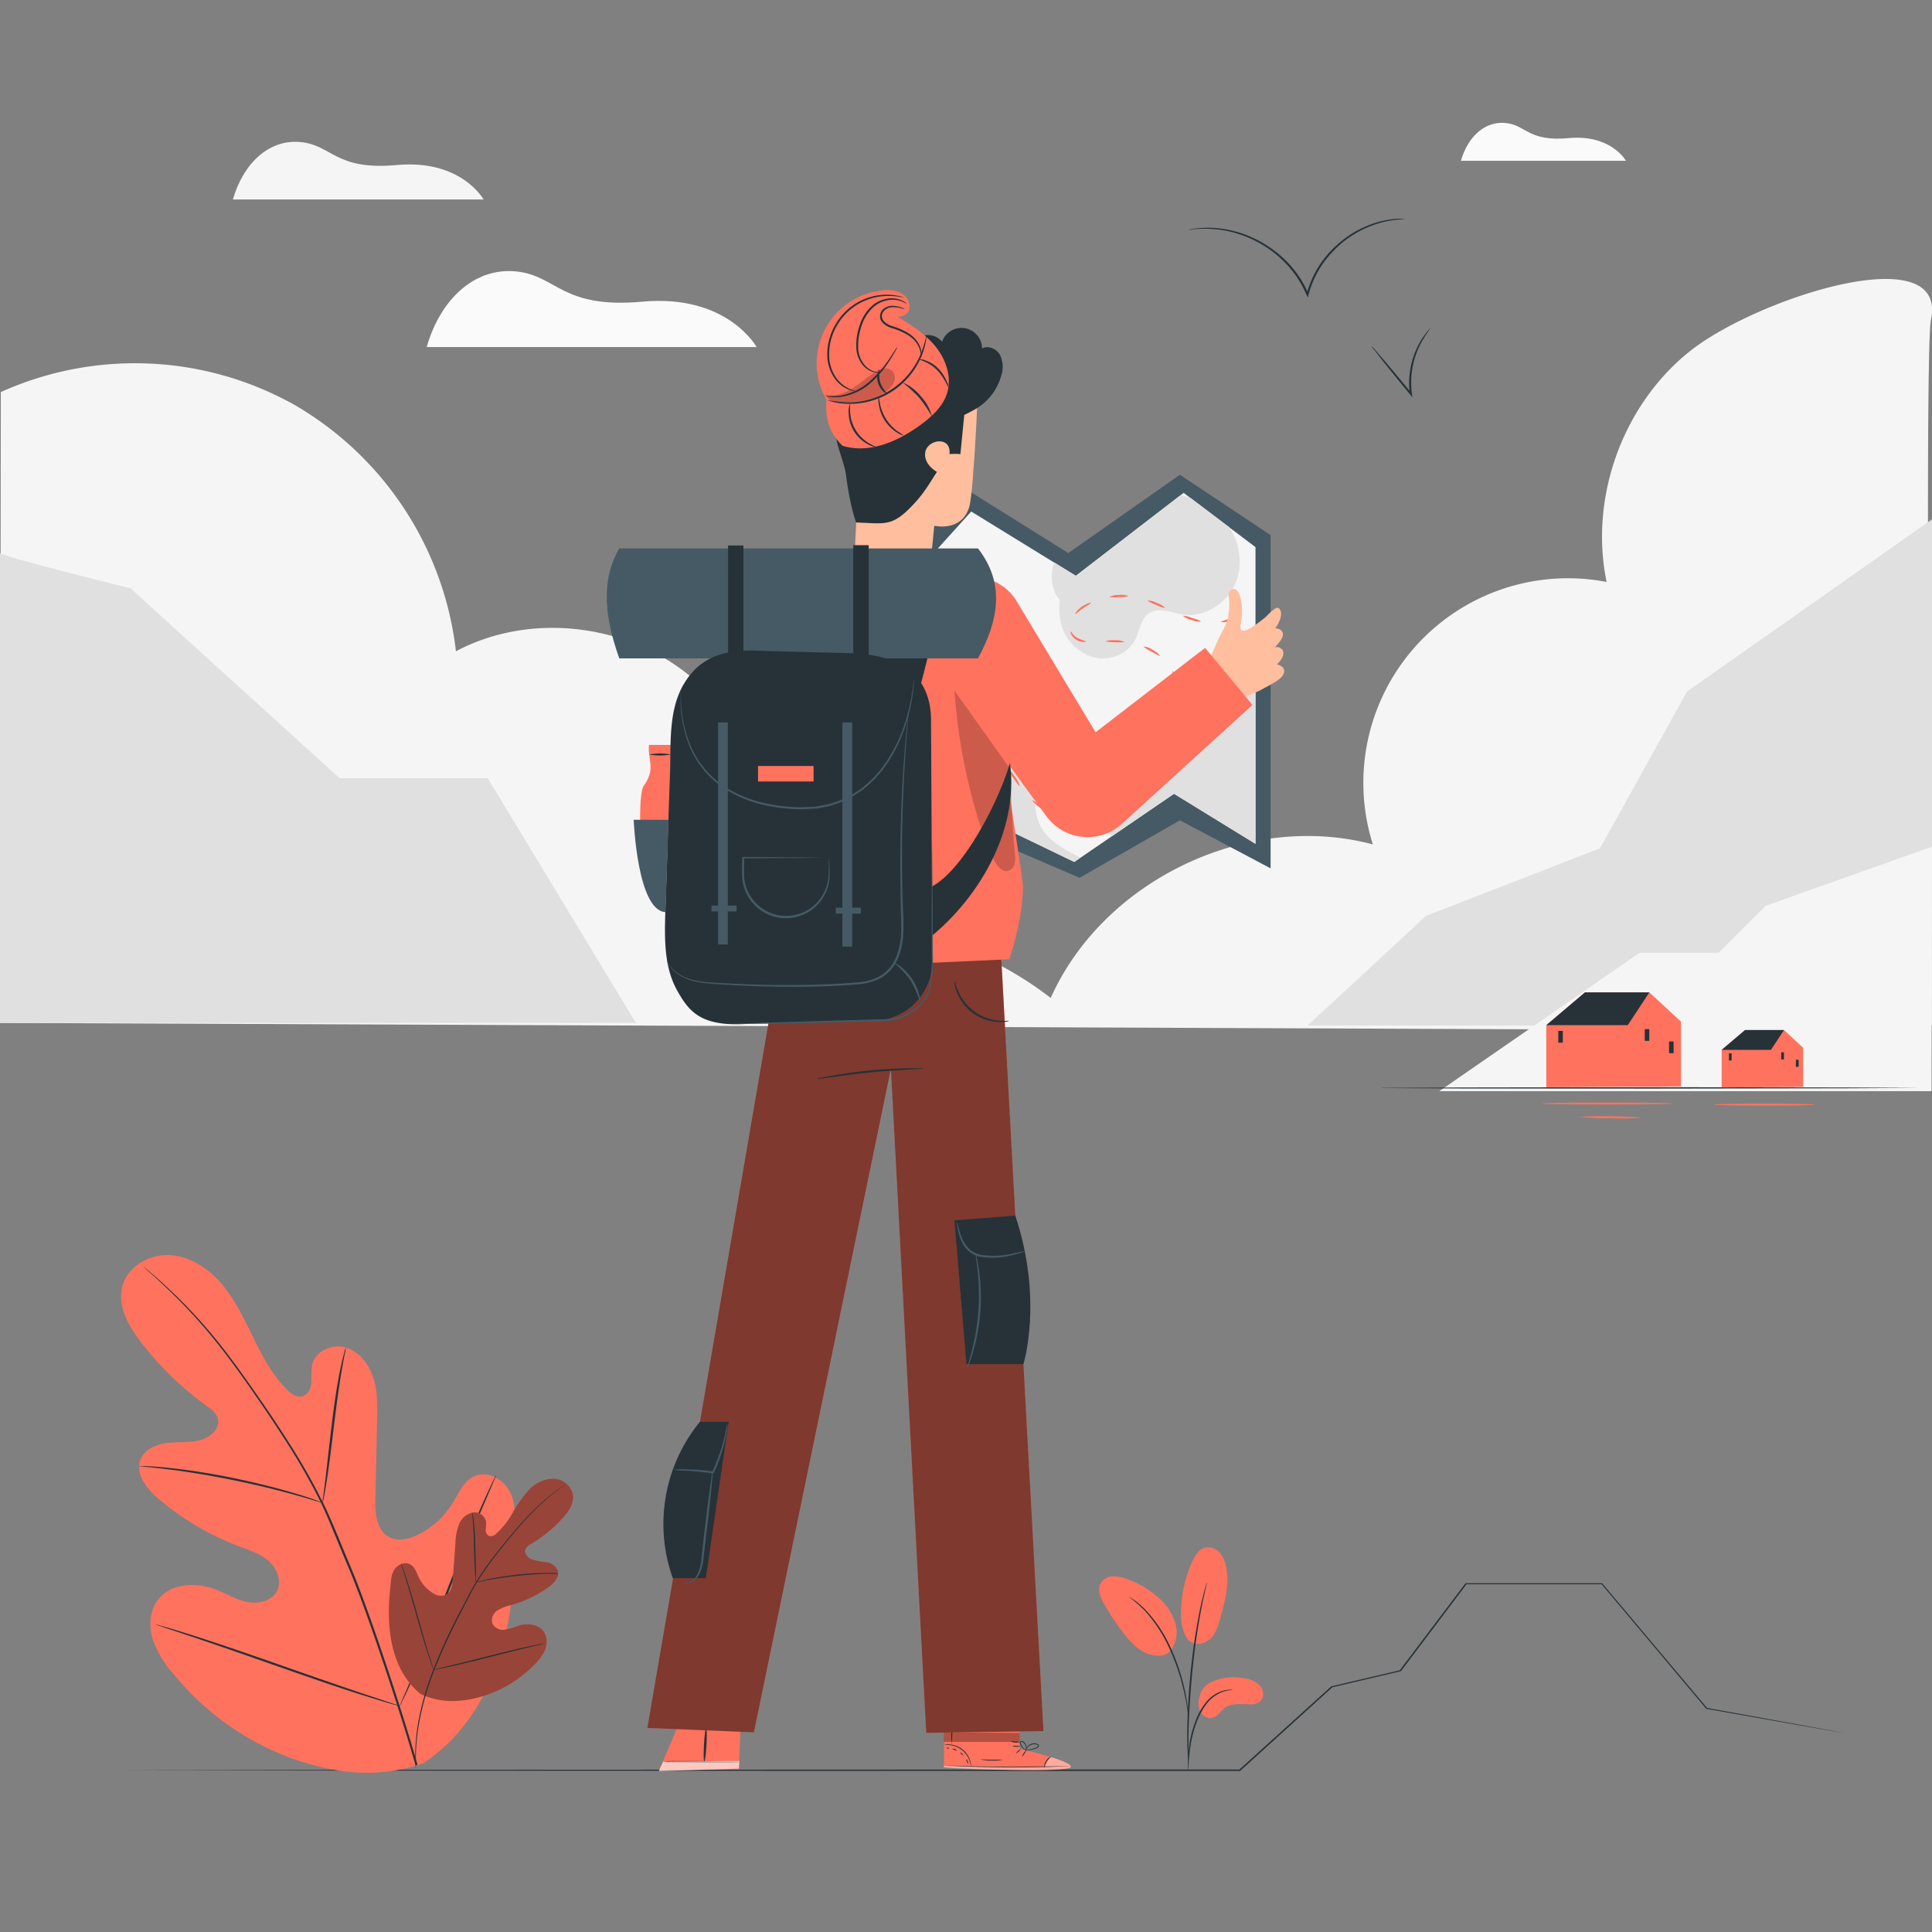 <svg xmlns="http://www.w3.org/2000/svg" viewBox="0 0 500 500"><rect x="0" y="0" width="500" height="500" fill="#808080" stroke="none"/><g id="freepik--background-complete--inject-105"><path d="M378.09,41.61h42.69S417,34.74,406,35.74c-10.5,1-11-3.38-16.37-3.91S379.87,35.39,378.09,41.61Z" style="fill:#fafafa"></path><path d="M110.43,89.81H195.8s-7.55-13.74-29.52-11.74c-21,1.91-22.06-6.76-32.73-7.83S114,77.36,110.43,89.81Z" style="fill:#fafafa"></path><path d="M60.27,51.63h64.88s-5.74-10.44-22.44-8.92C86.76,44.16,86,37.58,77.84,36.77S63,42.17,60.27,51.63Z" style="fill:#f5f5f5"></path><path d="M.21,101.47a84.49,84.49,0,0,1,76,3.31A85,85,0,0,1,118,168.55c20.64-11,48.34-6.66,64.62,10.15s19.73,44.64,8.06,64.92a89.14,89.14,0,0,1,81.24,14.65c13.69-30.57,51-48.36,83.37-39.74a52.94,52.94,0,0,1,60.5-67.92c-4.5-21.7,4.05-45.58,21.28-59.5s67.27-30,62.65-8.29c-1.71,8.05,0,184,0,184L0,264.73Z" style="fill:#f5f5f5"></path><polygon points="338.4 265.41 369.06 237.03 414.09 219.53 436.6 178.97 500 134.4 500 265.41 338.4 265.41" style="fill:#e0e0e0"></polygon><path d="M0,143.1c0,.83,33.77,9.16,33.77,9.16l54.15,49.16h38.32l38.33,63.31H0Z" style="fill:#e0e0e0"></path><polygon points="500 219.12 456.98 234.41 444.81 246.57 424.33 246.57 372.48 282.39 499.88 282.39 500 219.12" style="fill:#f5f5f5"></polygon></g><g id="freepik--Floor--inject-105"><path d="M477.12,448.47s-.21,0-.6-.09l-1.77-.3-6.89-1.2-26.22-4.63h-.05l0,0-27.15-32.32.15.07-35.16,0,.17-.09-17,22.53-.05.07-.08,0-17.72,4.17.1-.05L321,458.26l-.07.06H270.2l-171.58-.08-52-.08-14.13-.05-3.68,0c-.83,0-1.25,0-1.25,0l1.25,0,3.68,0,14.13,0,52-.09,171.58-.07h50.65l-.17.07,23.86-21.61,0,0h.06l17.73-4.16-.13.08,17-22.5.07-.09h.11l35.16,0h.09l.05.06L441.77,442l-.08,0,26.2,4.76,6.88,1.27,1.75.33Z" style="fill:#263238"></path></g><g id="freepik--Plant--inject-105"><path d="M109.57,456.31c19.38-12.93,24.11-37.39,23.69-59.46-.07-3.68.4-7.55-1.32-10.81s-5.83-5.52-9.19-4c-2.79,1.24-4,4.4-5.64,7a21.73,21.73,0,0,1-8.88,8.12c-2.39,1.18-5.34,1.88-7.66.56-3.19-1.8-3.51-6.19-3.43-9.85l.45-20.47c.08-3.66.15-7.39-1-10.89s-3.6-6.75-7.11-7.78-7.91.91-8.71,4.49a32.79,32.79,0,0,0-.17,4.55c-.13,1.52-.88,3.19-2.34,3.59s-3-.65-4-1.74c-3.77-3.75-6.3-8.55-8.65-13.32s-4.64-9.66-8-13.74-8.17-7.35-13.47-7.73-11,2.78-12.44,7.91,1.54,10.42,4.8,14.65a82.09,82.09,0,0,0,17,16.47c1.16.84,2.41,1.74,2.84,3.1.77,2.46-1.62,4.85-4.07,5.61-2.78.87-5.77.54-8.67.83s-6.05,1.51-7.19,4.19c-1.58,3.72,1.53,7.69,4.61,10.3a71.22,71.22,0,0,0,20.81,12.28c2.71,1,5.57,1.93,7.74,3.86s3.45,5.23,2.08,7.79-4.79,3.34-7.64,2.77-5.39-2.14-8.1-3.19c-5.06-2-11.65-1.73-15,2.57-2.19,2.83-2.44,6.8-1.4,10.23a26.54,26.54,0,0,0,5.48,9.13A71.34,71.34,0,0,0,75.05,454.9c11.77,4.22,22.71,5.48,34.52,1.41" style="fill:#FF725E"></path><path d="M108.05,456.74c-3.11-11.17-11.65-37.46-16.73-49.83q-1.93-4.62-3.8-9.14c-1.25-3-2.5-6-3.89-8.8a160.93,160.93,0,0,0-9-15.82c-3.1-4.9-6.22-9.43-9.17-13.65S59.68,351.4,57,348a132,132,0,0,0-14.12-15.2c-1.8-1.66-3.24-2.91-4.22-3.74l-1.13-.94-.4-.31s.12.13.36.35l1.09,1c1,.86,2.38,2.13,4.16,3.81a137.75,137.75,0,0,1,14,15.3c2.71,3.43,5.52,7.32,8.46,11.54s6,8.77,9.12,13.66a162.53,162.53,0,0,1,8.92,15.79C84.53,392,85.76,395,87,398s2.51,6.05,3.8,9.13c5.08,12.36,13.62,38.62,16.75,49.76" style="fill:#263238"></path><path d="M83.49,388.92a9.27,9.27,0,0,0,.36-1.57c.2-1,.45-2.48.74-4.29.57-3.64,1.19-8.69,1.86-14.26s1.38-10.6,2-14.22c.31-1.81.59-3.27.79-4.28a8.85,8.85,0,0,0,.26-1.58,8.51,8.51,0,0,0-.46,1.53c-.28,1-.61,2.45-1,4.26-.75,3.6-1.52,8.64-2.19,14.22S84.65,379.25,84.2,383c-.23,1.75-.42,3.2-.56,4.32A8.89,8.89,0,0,0,83.49,388.92Z" style="fill:#263238"></path><path d="M35.93,379.41a1.53,1.53,0,0,0,.49.08l1.41.15c1.23.11,3,.28,5.18.56,4.36.51,10.36,1.45,16.93,2.77s12.47,2.8,16.7,4c2.12.58,3.82,1.1,5,1.45l1.36.4a2.07,2.07,0,0,0,.49.11,1.77,1.77,0,0,0-.45-.21l-1.33-.5c-1.16-.42-2.85-1-5-1.62-4.21-1.29-10.11-2.82-16.7-4.16s-12.61-2.2-17-2.62c-2.19-.23-4-.34-5.2-.39l-1.42,0A1.72,1.72,0,0,0,35.93,379.41Z" style="fill:#263238"></path><path d="M103.45,441.53a2.52,2.52,0,0,0,.32-.58l.83-1.69c.72-1.48,1.71-3.63,2.89-6.32,2.38-5.36,5.43-12.86,8.69-21.19s6.25-15.84,8.53-21.24c1.13-2.64,2.05-4.81,2.73-6.38l.73-1.73a3.28,3.28,0,0,0,.23-.63,3.14,3.14,0,0,0-.33.58c-.21.44-.49,1-.83,1.69-.72,1.48-1.7,3.64-2.89,6.32-2.37,5.36-5.42,12.86-8.69,21.19s-6.25,15.84-8.53,21.24c-1.13,2.64-2,4.81-2.72,6.38l-.74,1.74A2.82,2.82,0,0,0,103.45,441.53Z" style="fill:#263238"></path><path d="M40.39,420.42a2.69,2.69,0,0,0,.63.26l1.83.62,6.76,2.26c5.71,1.9,13.55,4.64,22.22,7.68S88.36,437,94.1,438.77c2.87.91,5.2,1.62,6.82,2.09l1.87.52a2.69,2.69,0,0,0,.66.15,3,3,0,0,0-.63-.26l-1.84-.62-6.75-2.25c-5.71-1.91-13.56-4.64-22.22-7.68S55.47,425,49.73,423.18c-2.87-.91-5.2-1.62-6.81-2.08l-1.87-.53A5.32,5.32,0,0,0,40.39,420.42Z" style="fill:#263238"></path><path d="M307.19,424c1.61,2.25,4.68,1.47,6.1.08s2-3.41,2.53-5.33c1.22-4.38,2.44-9,1.46-13.41a7.46,7.46,0,0,0-1.74-3.63,3.89,3.89,0,0,0-3.7-1.19c-1.55.43-2.5,2-3.19,3.41a32,32,0,0,0-3,13.74,11,11,0,0,0,1.56,6.33" style="fill:#FF725E"></path><path d="M313.24,435.43a13.77,13.77,0,0,1,8.52-1.12,7.13,7.13,0,0,1,4.24,1.84c1.06,1.15,1.28,3.2.08,4.21a4.05,4.05,0,0,1-2.65.7c-2.26,0-4.76-.38-6.55,1-1,.78-1.69,2.07-2.92,2.47a2.92,2.92,0,0,1-3.21-1.4,5,5,0,0,1-.4-3.66A5.59,5.59,0,0,1,313.24,435.43Z" style="fill:#FF725E"></path><path d="M302.86,427.31a8.28,8.28,0,0,0,1.21-7.61,14.57,14.57,0,0,0-4.56-6.47,24.18,24.18,0,0,0-8.09-4.67,8.55,8.55,0,0,0-3.63-.58,3.82,3.82,0,0,0-3,1.87c-.83,1.62,0,3.57.9,5.16a61.33,61.33,0,0,0,5.36,8c1.61,2,3.44,4,5.86,4.92s4.93.77,6.2-.92" style="fill:#FF725E"></path><path d="M307.41,458.2a5.27,5.27,0,0,0,.13-1c.07-.75.15-1.7.25-2.82a41.54,41.54,0,0,1,.59-4.12,31.27,31.27,0,0,1,1.45-4.88,18.31,18.31,0,0,1,2.44-4.43,9.34,9.34,0,0,1,3.12-2.64,8.83,8.83,0,0,1,2.64-.85,4.54,4.54,0,0,0,1-.16,4.62,4.62,0,0,0-1,0,8,8,0,0,0-2.75.74,9.16,9.16,0,0,0-3.29,2.67,17,17,0,0,0-2.53,4.51,29.55,29.55,0,0,0-1.44,5,33.92,33.92,0,0,0-.51,4.18c-.08,1.19-.1,2.16-.11,2.83A4.69,4.69,0,0,0,307.41,458.2Z" style="fill:#263238"></path><path d="M307.58,456a1.9,1.9,0,0,0,0-.47c0-.36,0-.82,0-1.37,0-1.19,0-2.9,0-5,.06-4.24.37-10.09,1-16.53s1.53-12.24,2.35-16.4c.19-1,.38-2,.57-2.8s.32-1.53.47-2.11.23-1,.31-1.33a1.65,1.65,0,0,0,.07-.47,3.68,3.68,0,0,0-.16.45c-.1.35-.22.78-.38,1.31s-.34,1.28-.54,2.1-.43,1.75-.64,2.79a156.76,156.76,0,0,0-2.48,16.42c-.64,6.45-.9,12.32-.89,16.57,0,2.12.06,3.84.12,5,0,.56.07,1,.1,1.37A2.93,2.93,0,0,0,307.58,456Z" style="fill:#263238"></path><path d="M307.5,444.72a9.17,9.17,0,0,0,0-1.43,37.51,37.51,0,0,0-.48-3.86,51,51,0,0,0-1.31-5.62,49.73,49.73,0,0,0-2.42-6.65,35.62,35.62,0,0,0-7-10.71,19,19,0,0,0-1.64-1.49c-.26-.21-.48-.42-.71-.58l-.63-.43a7.79,7.79,0,0,0-1.21-.76,43.42,43.42,0,0,1,4,3.47,37.59,37.59,0,0,1,6.85,10.67,53.84,53.84,0,0,1,2.44,6.59c.63,2.06,1.06,4,1.39,5.56s.49,2.92.6,3.82A10.32,10.32,0,0,0,307.5,444.72Z" style="fill:#263238"></path><path d="M108.91,438.47c-8-6.55-9-17.63-7.91-27.43.18-1.63.14-3.37,1-4.75s2.79-2.22,4.2-1.41c1.18.67,1.6,2.12,2.18,3.35a9.69,9.69,0,0,0,3.56,4,3.64,3.64,0,0,0,3.34.57c1.48-.67,1.8-2.61,1.92-4.24l.66-9.12a15.21,15.21,0,0,1,.87-4.8,5.06,5.06,0,0,1,3.45-3.17,3.07,3.07,0,0,1,3.63,2.35,13.82,13.82,0,0,1-.11,2,1.72,1.72,0,0,0,.88,1.7,2,2,0,0,0,1.85-.61,21.57,21.57,0,0,0,4.35-5.57,30.41,30.41,0,0,1,4.11-5.78,8.83,8.83,0,0,1,6.24-2.88,5.3,5.3,0,0,1,5.13,4c.41,2.34-1.11,4.57-2.72,6.32a36.28,36.28,0,0,1-8.15,6.62,3,3,0,0,0-1.37,1.27c-.44,1.06.5,2.22,1.55,2.66a18.91,18.91,0,0,0,3.77.73,3.69,3.69,0,0,1,3,2.16c.54,1.71-1,3.35-2.46,4.39a31.26,31.26,0,0,1-9.64,4.6,10.31,10.31,0,0,0-3.56,1.4,3,3,0,0,0-1.24,3.38,3.07,3.07,0,0,0,3.24,1.54,21.18,21.18,0,0,0,3.68-1.08c2.31-.67,5.19-.29,6.48,1.76a5.22,5.22,0,0,1,.19,4.61,12,12,0,0,1-2.79,3.83,31.48,31.48,0,0,1-14.13,8.36c-5.34,1.39-10.2,1.5-15.21-.79" style="fill:#FF725E"></path><g style="opacity:0.4"><path d="M108.91,438.47c-8-6.55-9-17.63-7.91-27.43.18-1.63.14-3.37,1-4.75s2.79-2.22,4.2-1.41c1.18.67,1.6,2.12,2.18,3.35a9.69,9.69,0,0,0,3.56,4,3.64,3.64,0,0,0,3.34.57c1.48-.67,1.8-2.61,1.92-4.24l.66-9.12a15.21,15.21,0,0,1,.87-4.8,5.06,5.06,0,0,1,3.45-3.17,3.07,3.07,0,0,1,3.63,2.35,13.82,13.82,0,0,1-.11,2,1.72,1.72,0,0,0,.88,1.7,2,2,0,0,0,1.85-.61,21.57,21.57,0,0,0,4.35-5.57,30.41,30.41,0,0,1,4.11-5.78,8.83,8.83,0,0,1,6.24-2.88,5.3,5.3,0,0,1,5.13,4c.41,2.34-1.11,4.57-2.72,6.32a36.28,36.28,0,0,1-8.15,6.62,3,3,0,0,0-1.37,1.27c-.44,1.06.5,2.22,1.55,2.66a18.91,18.91,0,0,0,3.77.73,3.69,3.69,0,0,1,3,2.16c.54,1.71-1,3.35-2.46,4.39a31.26,31.26,0,0,1-9.64,4.6,10.31,10.31,0,0,0-3.56,1.4,3,3,0,0,0-1.24,3.38,3.07,3.07,0,0,0,3.24,1.54,21.18,21.18,0,0,0,3.68-1.08c2.31-.67,5.19-.29,6.48,1.76a5.22,5.22,0,0,1,.19,4.61,12,12,0,0,1-2.79,3.83,31.48,31.48,0,0,1-14.13,8.36c-5.34,1.39-10.2,1.5-15.21-.79"></path></g><path d="M146.11,384.28a1.07,1.07,0,0,1-.17.15l-.52.39c-.46.35-1.13.85-2,1.53a62.14,62.14,0,0,0-6.76,6.23c-1.33,1.42-2.72,3-4.19,4.79s-3,3.65-4.57,5.7a75.19,75.19,0,0,0-4.58,6.65c-.72,1.2-1.39,2.46-2.06,3.75s-1.36,2.58-2,3.9a151.63,151.63,0,0,0-7,15.24,73.56,73.56,0,0,0-3.77,13.17,53.61,53.61,0,0,0-.87,9.19c0,1.1,0,1.95,0,2.52,0,.27,0,.49,0,.65v.23a.68.68,0,0,1,0-.22c0-.17,0-.38-.06-.66,0-.57-.08-1.42-.1-2.52a51.45,51.45,0,0,1,.78-9.23,72.23,72.23,0,0,1,3.73-13.23,145.53,145.53,0,0,1,7-15.28c.7-1.32,1.38-2.62,2.05-3.91s1.35-2.55,2.08-3.75a74.26,74.26,0,0,1,4.61-6.67c1.56-2,3.13-3.94,4.6-5.69s2.88-3.37,4.23-4.78a57.28,57.28,0,0,1,6.84-6.17c.86-.67,1.55-1.16,2-1.49l.53-.37Z" style="fill:#263238"></path><path d="M123.18,409.56a3.07,3.07,0,0,1-.11-.7c0-.46-.1-1.13-.15-1.95-.1-1.64-.16-3.91-.23-6.42s-.16-4.77-.28-6.4c-.06-.82-.12-1.48-.17-1.94a3.18,3.18,0,0,1,0-.71,3.25,3.25,0,0,1,.15.7c.08.45.17,1.11.26,1.93.18,1.63.31,3.91.37,6.41s.11,4.71.15,6.42c0,.77,0,1.43,0,2A3.53,3.53,0,0,1,123.18,409.56Z" style="fill:#263238"></path><path d="M144.45,407.29a3.28,3.28,0,0,1-.84,0c-.54,0-1.33,0-2.3,0-1.93.06-4.6.23-7.54.55s-5.59.73-7.5,1.08c-1,.17-1.72.32-2.26.43a4.94,4.94,0,0,1-.83.13,4.11,4.11,0,0,1,.81-.25c.52-.14,1.29-.33,2.24-.52,1.9-.41,4.56-.85,7.5-1.17a73.72,73.72,0,0,1,7.58-.46c1,0,1.76,0,2.3,0A4.45,4.45,0,0,1,144.45,407.29Z" style="fill:#263238"></path><path d="M112.21,432.14s0-.09-.12-.26l-.3-.79c-.25-.69-.6-1.68-1-2.93-.82-2.48-1.85-5.94-2.93-9.78s-2.08-7.3-2.85-9.8l-.92-2.95-.25-.81a1.45,1.45,0,0,1-.07-.28s.06.08.13.26l.3.79c.25.68.6,1.68,1,2.92.82,2.49,1.85,5.95,2.93,9.79s2.08,7.3,2.85,9.8l.92,2.95.25.81A1,1,0,0,1,112.21,432.14Z" style="fill:#263238"></path><path d="M140.78,425.35s-.1,0-.29.1l-.83.2-3.06.74c-2.58.62-6.14,1.51-10.07,2.51s-7.5,1.86-10.09,2.42c-1.3.28-2.36.5-3.09.64l-.84.15a1.1,1.1,0,0,1-.3,0l.29-.09.83-.21,3.06-.73c2.58-.62,6.14-1.51,10.07-2.51s7.5-1.86,10.1-2.42c1.3-.29,2.35-.5,3.08-.64l.84-.15A1.73,1.73,0,0,1,140.78,425.35Z" style="fill:#263238"></path></g><g id="freepik--Houses--inject-105"><path d="M357.4,281.52l.36,0,1.07,0,4.1,0,15.09-.08,49.78-.08,49.78.08,15.09.08,4.1,0,1.07,0,.36,0-.36,0-1.07,0-4.1.05-15.09.08-49.78.08L378,281.7l-15.09-.08-4.1-.05-1.07,0Z" style="fill:#263238"></path><polygon points="400.18 281.38 400.18 265.31 410.18 256.83 426.85 256.83 435.03 264.4 435.03 281.16 400.18 281.38" style="fill:#FF725E"></polygon><rect x="403.28" y="266.8" width="1.18" height="3.04" style="fill:#263238"></rect><rect x="425.66" y="266.33" width="1.18" height="3.04" style="fill:#263238"></rect><rect x="431.95" y="269.53" width="1.18" height="3.04" style="fill:#263238"></rect><polygon points="400.18 265.31 421.26 265.31 426.85 256.83 410.18 256.83 400.18 265.31" style="fill:#263238"></polygon><polygon points="445.56 281.43 445.56 271.71 451.61 266.58 461.7 266.58 466.65 271.16 466.65 281.3 445.56 281.43" style="fill:#FF725E"></polygon><rect x="447.44" y="272.61" width="0.71" height="1.84" style="fill:#263238"></rect><rect x="460.98" y="272.33" width="0.71" height="1.84" style="fill:#263238"></rect><rect x="464.78" y="274.26" width="0.71" height="1.84" style="fill:#263238"></rect><polygon points="445.56 271.71 458.32 271.71 461.7 266.58 451.61 266.58 445.56 271.71" style="fill:#263238"></polygon><path d="M432.79,285.59c0,.15-7.54.26-16.85.26s-16.85-.11-16.85-.26,7.54-.26,16.85-.26S432.79,285.45,432.79,285.59Z" style="fill:#FF725E"></path><path d="M425,289.26a63.87,63.87,0,0,1-8.14.14,65.58,65.58,0,0,1-8.13-.38,127.4,127.4,0,0,1,16.27.24Z" style="fill:#FF725E"></path><path d="M469.69,285.88c0,.15-5.85.26-13.07.26s-13.08-.11-13.08-.26,5.86-.26,13.08-.26S469.69,285.74,469.69,285.88Z" style="fill:#FF725E"></path></g><g id="freepik--Birds--inject-105"><path d="M363.59,56.68s-.95.06-2.65.25a25.58,25.58,0,0,0-7,1.9,26.54,26.54,0,0,0-8.82,6.08,25.42,25.42,0,0,0-6.48,11.39l-.18.71-.31-.67-.76-1.63a26.85,26.85,0,0,0-4.06-5.92,29,29,0,0,0-5-4.4A29.49,29.49,0,0,0,318,59.87a28.06,28.06,0,0,0-7.63-.63c-.9,0-1.6.17-2.08.2a3.65,3.65,0,0,1-.73.05,4.29,4.29,0,0,1,.71-.15,20.47,20.47,0,0,1,2.09-.3,26.09,26.09,0,0,1,7.72.47A29,29,0,0,1,328.59,64a28.38,28.38,0,0,1,5.15,4.45,26.88,26.88,0,0,1,4.14,6l.78,1.67-.49,0a25.51,25.51,0,0,1,6.64-11.6,28.63,28.63,0,0,1,4.52-3.72,28,28,0,0,1,4.5-2.36,24.43,24.43,0,0,1,7.09-1.77,16.87,16.87,0,0,1,2-.07A2.83,2.83,0,0,1,363.59,56.68Z" style="fill:#263238"></path><path d="M370.23,84.89a38,38,0,0,0-2.67,4.25,21.94,21.94,0,0,0-2.27,11.69c0,.38.08.75.12,1.1l.11.88-.56-.68c-2.87-3.49-5.4-6.62-7.22-8.89-.84-1.09-1.55-2-2.11-2.71a5.33,5.33,0,0,1-.72-1,7.74,7.74,0,0,1,.87.91L358,93c1.88,2.21,4.47,5.31,7.34,8.79l-.46.2c0-.36-.09-.74-.13-1.12A21.43,21.43,0,0,1,367.23,89a19.09,19.09,0,0,1,2.07-3.09A6,6,0,0,1,370.23,84.89Z" style="fill:#263238"></path></g><g id="freepik--Character--inject-105"><polygon points="175.17 447.42 170.56 458.16 191.21 457.91 191.65 446.97 175.17 447.42" style="fill:#FF725E"></polygon><path d="M191.36,456.06a20.44,20.44,0,0,1-2.89.14c-1.79,0-4.26,0-7,0l-7-.14a21.29,21.29,0,0,1-2.88-.15,20.44,20.44,0,0,1,2.89-.14c1.79,0,4.26,0,7,0l7,.15A20.51,20.51,0,0,1,191.36,456.06Z" style="fill:#263238"></path><path d="M182.75,447.19c.18,0,.22,2,.09,4.35s-.39,4.33-.57,4.32-.22-2-.08-4.35S182.57,447.18,182.75,447.19Z" style="fill:#263238"></path><polyline points="170.59 458.38 191.23 457.69 191.37 455.73 171.63 455.9 170.58 458.15" style="fill:#fff;opacity:0.6"></polyline><path d="M263.91,452.61l0-10.42-19.51-.07-.12,15.24,1.21.08c5.38.32,27.39,1.24,31,.16C280.47,456.4,263.91,452.61,263.91,452.61Z" style="fill:#FF725E"></path><g style="opacity:0.4"><path d="M272,454.75s5.8,1.7,5.08,2.65-23,.86-32.83,0l0-.44,26,.33S270.86,454.79,272,454.75Z" style="fill:#fff"></path></g><path d="M244,456.91l.34,0,1,.06,3.55.17c3,.12,7.13.23,11.71.25s8.71-.05,11.71-.14l3.54-.13,1-.05.33,0h-1.3l-3.55.06c-3,0-7.13.09-11.7.07s-8.71-.11-11.71-.19l-3.54-.09-1,0A1.8,1.8,0,0,0,244,456.91Z" style="fill:#263238"></path><path d="M270.26,457.56a7.74,7.74,0,0,1,.67-1.69,8.75,8.75,0,0,1,1.21-1.36,2.7,2.7,0,0,0-1.41,1.23A2.6,2.6,0,0,0,270.26,457.56Z" style="fill:#263238"></path><path d="M264.51,454.61c.06,0,.33-.3.62-.74s.48-.84.42-.88-.33.3-.62.75A2.3,2.3,0,0,0,264.51,454.61Z" style="fill:#263238"></path><path d="M262.94,453.77c0,.05.35-.16.69-.46s.57-.58.53-.63-.35.16-.69.46S262.89,453.72,262.94,453.77Z" style="fill:#263238"></path><path d="M262,451.92c0,.07.45.13,1,.14a2.36,2.36,0,0,0,1-.1c0-.07-.45-.13-1-.14A2.36,2.36,0,0,0,262,451.92Z" style="fill:#263238"></path><path d="M261.61,450.62a1.93,1.93,0,0,0,1.13.34,2.08,2.08,0,0,0,1.18-.15,6.57,6.57,0,0,0-1.16-.09A8,8,0,0,0,261.61,450.62Z" style="fill:#263238"></path><path d="M265.18,452.91a3.49,3.49,0,0,0,1.26,0,6.57,6.57,0,0,0,1.33-.29,3.45,3.45,0,0,0,.77-.31.69.69,0,0,0,.31-.39.49.49,0,0,0-.19-.5,2.28,2.28,0,0,0-2.84.66,2.33,2.33,0,0,0-.42.84c0,.21,0,.33,0,.33a3.58,3.58,0,0,1,.57-1.06,2.27,2.27,0,0,1,1.08-.69,1.93,1.93,0,0,1,1.49.1c.2.15.12.39-.1.52a3.41,3.41,0,0,1-.71.29,8,8,0,0,1-1.29.34C265.66,452.88,265.18,452.87,265.18,452.91Z" style="fill:#263238"></path><path d="M265.51,453a1.31,1.31,0,0,0,.14-.87,1.91,1.91,0,0,0-.33-.92,1.26,1.26,0,0,0-1-.64.48.48,0,0,0-.39.57,1.34,1.34,0,0,0,.21.56,3.23,3.23,0,0,0,.59.76,1.93,1.93,0,0,0,.71.52s-.25-.23-.59-.63a4.25,4.25,0,0,1-.52-.75c-.17-.27-.29-.75,0-.8s.64.28.83.53a2.28,2.28,0,0,1,.35.82A6.88,6.88,0,0,1,265.51,453Z" style="fill:#263238"></path><path d="M244.4,451.57c0,.05.55-.05,1.44.06a6.11,6.11,0,0,1,5.09,4.09c.29.84.32,1.4.36,1.4s0-.14,0-.4a5.31,5.31,0,0,0-.21-1.05,5.94,5.94,0,0,0-5.24-4.21,5,5,0,0,0-1.07,0A1.12,1.12,0,0,0,244.4,451.57Z" style="fill:#263238"></path><path d="M246.45,443.46a34.39,34.39,0,0,0-.18,4,32.36,32.36,0,0,0,0,4,37.26,37.26,0,0,0,.18-4A32.36,32.36,0,0,0,246.45,443.46Z" style="fill:#263238"></path><path d="M253.79,455.34a11.23,11.23,0,0,0,2.84.29,11.08,11.08,0,0,0,2.86-.21c0-.07-1.28,0-2.85,0S253.79,455.27,253.79,455.34Z" style="fill:#263238"></path><path d="M250,455.32c-.05,0,.1.27.23.56s.2.55.27.55.1-.31-.05-.65S250,455.27,250,455.32Z" style="fill:#263238"></path><path d="M248.53,453.52c-.05,0,.08.25.28.45s.4.34.45.29-.08-.25-.28-.45S248.58,453.47,248.53,453.52Z" style="fill:#263238"></path><path d="M246.47,452.69c0,.07.27.06.56.17s.49.25.54.21-.11-.32-.46-.44S246.45,452.63,246.47,452.69Z" style="fill:#263238"></path><path d="M245,452.3c0,.06.09.16.25.22s.31.07.34,0-.09-.17-.25-.23S245,452.24,245,452.3Z" style="fill:#263238"></path><g style="opacity:0.3"><polygon points="244.25 450.79 263.92 450.81 263.9 448.46 244.32 448.33 244.25 450.79"></polygon></g><polygon points="201.54 249.27 167.53 447.19 195.11 448.33 230.56 276.63 239.71 448.47 270.05 448 259.03 246.28 201.54 249.27" style="fill:#FF725E"></polygon><polygon points="201.54 249.27 167.53 447.19 195.11 448.33 230.56 276.63 239.71 448.47 270.05 448 259.03 246.28 201.54 249.27" style="opacity:0.5"></polygon><path d="M239.05,276.47a5.61,5.61,0,0,1-1.09.15l-3,.21c-2.52.17-6,.34-9.83.72s-7.28.89-9.78,1.22l-3,.37a4.16,4.16,0,0,1-1.1.07,4.42,4.42,0,0,1,1.07-.27c.69-.14,1.7-.32,2.94-.54,2.5-.42,5.94-1,9.79-1.37s7.34-.49,9.87-.57c1.26,0,2.28,0,3,0A4,4,0,0,1,239.05,276.47Z" style="fill:#263238"></path><path d="M261.14,264.2a2,2,0,0,1-.74.19,10.21,10.21,0,0,1-2.08.1,12.09,12.09,0,0,1-10.67-7.67,10.32,10.32,0,0,1-.58-2,1.93,1.93,0,0,1,0-.76c.09,0,.26,1.06,1,2.63a12.56,12.56,0,0,0,10.35,7.44C260.06,264.29,261.13,264.11,261.14,264.2Z" style="fill:#263238"></path><path d="M262.76,314.61c7.29,21.86,2.1,38.43,2.1,38.43H250.12L247,315.81Z" style="fill:#263238"></path><path d="M174.12,408.43a41.73,41.73,0,0,1,7-40.45h7.44l-5.89,40.45Z" style="fill:#263238"></path><path d="M265.45,323.79a3,3,0,0,1-.86.33c-.57.17-1.39.41-2.41.66a20.28,20.28,0,0,1-8.25.51,7.38,7.38,0,0,1-2.28-.81,6.15,6.15,0,0,1-1.71-1.47,9.51,9.51,0,0,1-1.7-3.36,18.31,18.31,0,0,1-.53-2.45,2.79,2.79,0,0,1-.08-.92c.09,0,.32,1.28,1,3.26a9.63,9.63,0,0,0,1.72,3.16,6,6,0,0,0,3.72,2.08,22.25,22.25,0,0,0,8.07-.36A29.21,29.21,0,0,1,265.45,323.79Z" style="fill:#455a64"></path><path d="M250.14,354.46c-.08,0,.51-1.65,1.23-4.33a59.81,59.81,0,0,0,1.82-10.64,60.69,60.69,0,0,0-.19-10.8c-.31-2.75-.65-4.44-.56-4.46a5.87,5.87,0,0,1,.33,1.17c.18.76.39,1.87.59,3.25a50.48,50.48,0,0,1-1.64,21.58c-.4,1.34-.78,2.4-1.07,3.12A5.29,5.29,0,0,1,250.14,354.46Z" style="fill:#455a64"></path><path d="M188.23,368.55a3.21,3.21,0,0,1,0,.92c-.07.59-.2,1.44-.41,2.48a42.24,42.24,0,0,1-2.49,7.9l-.58,1.31-.08.17-.19,0c-2.86-.42-5.41-.62-7.24-.72a23.58,23.58,0,0,1-2.95-.22,14.25,14.25,0,0,1,3-.13,56.73,56.73,0,0,1,7.3.55l-.27.15.57-1.29a52.47,52.47,0,0,0,2.61-7.79C187.92,369.82,188.15,368.53,188.23,368.55Z" style="fill:#455a64"></path><path d="M176.57,409.68a5.11,5.11,0,0,0,1.22-.07,4.2,4.2,0,0,0,2.57-1.93,11.4,11.4,0,0,0,1.21-4.78c.21-1.91.45-4,.7-6.16.51-4.37,1-8.32,1.39-11.18.19-1.35.35-2.48.48-3.38a5.51,5.51,0,0,1,.25-1.23,5.92,5.92,0,0,1,0,1.25c-.08.91-.19,2.05-.31,3.4-.29,2.87-.73,6.83-1.24,11.2-.27,2.18-.52,4.25-.75,6.16a11.21,11.21,0,0,1-1.37,4.92,4.28,4.28,0,0,1-2.84,1.93,2.84,2.84,0,0,1-1,0C176.67,409.74,176.57,409.7,176.57,409.68Z" style="fill:#455a64"></path><polygon points="250.52 126.91 276.48 143.13 305.36 122.86 328.83 138.49 328.83 224.73 305.36 212.3 279.38 227.17 250.6 214.79 227.29 224.6 229.75 148.96 250.52 126.91" style="fill:#455a64"></polygon><polygon points="234.41 151.13 231.93 216.4 249.29 209.17 278.02 223.07 303.84 205.43 324.92 218.39 324.92 141.6 306.32 127.55 278.43 149.04 251.35 132.38 234.41 151.13" style="fill:#f5f5f5"></polygon><path d="M324.92,218.39V176.1c-3.37-3.77-9.81-4.52-13.82-1.33-5,4-5.6,12.12-11.16,15.25-2.32,1.3-5.1,1.46-7.62,2.32a14.1,14.1,0,0,0-4.56,24.08l16.08-11Z" style="fill:#e0e0e0"></path><path d="M305.48,128.19,278.43,149l-5.61-3.46c-1.1,3.28-.79,7.18,1.49,9.76a15.14,15.14,0,0,0,.21,5.77,12.28,12.28,0,0,0,8.32,9c4.12,1.12,9-.73,10.94-4.54,1.18-2.34,1.42-5.39,3.6-6.83,2.49-1.65,5.75-.14,8.7.32,6.3,1,12.72-3.8,14.32-10a16.07,16.07,0,0,0-2.3-12.6l-10-7.57A22.75,22.75,0,0,0,305.48,128.19Z" style="fill:#e0e0e0"></path><path d="M269.74,214.57c-2.08-3.34-2.13-7.55-1.67-11.47s1.36-7.83.93-11.75-2.56-8-6.28-9.27c-2.09-.73-4.42-.51-6.54-1.16-3.94-1.21-6.42-5.27-7.15-9.33s-.08-8.21.23-12.32.22-8.45-1.8-12a9.33,9.33,0,0,0-5.62-4.33l-7.43,8.23-2.48,65.27,17.36-7.23L278,223.07l1.64-1.12C275.9,220,271.94,218.08,269.74,214.57Z" style="fill:#e0e0e0"></path><path d="M235.19,184.91a21.92,21.92,0,0,1-1.19,2.16c-.59,1.2-.76,2.29-.91,2.28a3.43,3.43,0,0,1,.44-2.51C234.16,185.54,235.11,184.81,235.19,184.91Z" style="fill:#FF725E"></path><path d="M244.34,182c0,.07-.3.11-.75.11s-1.06-.06-1.73,0a15.76,15.76,0,0,1-2.47.21,4,4,0,0,1,2.44-.73,6.71,6.71,0,0,1,1.8.15C244.08,181.81,244.35,181.91,244.34,182Z" style="fill:#FF725E"></path><path d="M252.93,186.8c-.11.1-1-.62-2-1.46s-2-1.49-1.9-1.62a4.75,4.75,0,0,1,2.22,1.21C252.33,185.8,253,186.7,252.93,186.8Z" style="fill:#FF725E"></path><path d="M258.72,194.91c-.12.08-.81-.81-1.53-2a6.21,6.21,0,0,1-1.1-2.26c.11-.09.8.8,1.54,2A6,6,0,0,1,258.72,194.91Z" style="fill:#FF725E"></path><path d="M263.94,203.44c-.12.08-.82-.79-1.58-1.95a6.14,6.14,0,0,1-1.15-2.24c.12-.07.83.8,1.58,1.95A6.4,6.4,0,0,1,263.94,203.44Z" style="fill:#FF725E"></path><path d="M271.35,210c0,.06-.31,0-.73-.19a8.18,8.18,0,0,1-1.57-.86c-1.16-.81-1.9-1.68-1.8-1.78s1,.57,2.09,1.35c.56.4,1.09.71,1.45,1S271.38,209.94,271.35,210Z" style="fill:#FF725E"></path><path d="M281.09,211.66a7.62,7.62,0,0,1-5-.16,9.24,9.24,0,0,1,2.5,0A8.52,8.52,0,0,1,281.09,211.66Z" style="fill:#FF725E"></path><path d="M290.51,208.55a5,5,0,0,1-2.1,1.4,4.89,4.89,0,0,1-2.44.68,8.51,8.51,0,0,1,2.22-1.15A8.07,8.07,0,0,1,290.51,208.55Z" style="fill:#FF725E"></path><path d="M297.81,201.8a5.3,5.3,0,0,1-1.39,2.11c-.93,1-1.85,1.72-1.94,1.61s.64-.94,1.55-2S297.69,201.71,297.81,201.8Z" style="fill:#FF725E"></path><path d="M302.56,193a9.18,9.18,0,0,1-2.07,4.55,7.35,7.35,0,0,1,.87-2.34A7.61,7.61,0,0,1,302.56,193Z" style="fill:#FF725E"></path><path d="M305,183.35a8.86,8.86,0,0,1-.89,4.92,7.65,7.65,0,0,1,.28-2.49A7.55,7.55,0,0,1,305,183.35Z" style="fill:#FF725E"></path><path d="M303.39,173.61a4.42,4.42,0,0,1,1.21,2.23,4.52,4.52,0,0,1,.29,2.52,9.76,9.76,0,0,1-.79-2.36A11.6,11.6,0,0,1,303.39,173.61Z" style="fill:#FF725E"></path><path d="M295.89,167.33a4.68,4.68,0,0,1,2.39.83c1.24.68,2,1.52,1.94,1.63a11.12,11.12,0,0,1-2.19-1.18A9.47,9.47,0,0,1,295.89,167.33Z" style="fill:#FF725E"></path><path d="M286.05,166a5.15,5.15,0,0,1,2.51-.29,5,5,0,0,1,2.48.46,21.55,21.55,0,0,1-5-.17Z" style="fill:#FF725E"></path><path d="M277.09,163.45c.15-.07.57,1,1.73,1.63s2.26.8,2.23,1a3.35,3.35,0,0,1-2.5-.52,3.3,3.3,0,0,1-1.29-1.33C277.05,163.77,277,163.47,277.09,163.45Z" style="fill:#FF725E"></path><path d="M282.33,156c0,.07-.2.25-.57.5s-.93.53-1.47.92c-1.11.77-1.88,1.56-2,1.47s.52-1.08,1.7-1.89a6.65,6.65,0,0,1,1.6-.83C282,156,282.3,155.89,282.33,156Z" style="fill:#FF725E"></path><path d="M292.08,154.3a8.93,8.93,0,0,1-2.49.2,8.48,8.48,0,0,1-2.49,0,4.89,4.89,0,0,1,2.47-.51A4.77,4.77,0,0,1,292.08,154.3Z" style="fill:#FF725E"></path><path d="M301.57,157.31a6.45,6.45,0,0,1-2.39-.78,7.51,7.51,0,0,1-2.23-1.14,5.37,5.37,0,0,1,2.43.66A6,6,0,0,1,301.57,157.31Z" style="fill:#FF725E"></path><path d="M310.89,160.84a5,5,0,0,1-2.49-.38,6.3,6.3,0,0,1-2.28-1.09,6,6,0,0,1,2.44.6A7.68,7.68,0,0,1,310.89,160.84Z" style="fill:#FF725E"></path><path d="M320.54,159.27c.09.11-.8.89-2.15,1.36a4.22,4.22,0,0,1-2.51.33,12.05,12.05,0,0,1,2.34-.82A16.22,16.22,0,0,1,320.54,159.27Z" style="fill:#FF725E"></path><path d="M195.62,175a2.07,2.07,0,0,1,.1.45c.06.35.12.78.21,1.29.17,1.21.4,2.81.68,4.76.57,4.09,1.35,9.61,2.21,15.7s1.6,11.7,2.08,15.73c.23,2,.41,3.65.52,4.78,0,.52.08.95.11,1.3a1.35,1.35,0,0,1,0,.46,2.07,2.07,0,0,1-.1-.45l-.21-1.29c-.17-1.2-.4-2.81-.68-4.76-.58-4.09-1.35-9.6-2.22-15.7s-1.6-11.69-2.07-15.72c-.24-2-.41-3.65-.52-4.78,0-.52-.08-.95-.11-1.31A1.38,1.38,0,0,1,195.62,175Z" style="fill:#263238"></path><path d="M223.35,99.53l-2.26,45.8,19.61,1.85,1.09-11.12s6.91,1.71,9-4.69c1.35-4.09,2.54-36.1,2.54-36.1Z" style="fill:#ffbe9d"></path><path d="M255,100.61c.55,4.29-5.45,6.77-5.45,6.77l-1,10.14a20.33,20.33,0,0,0-2.82,0c.5-4.76-5.62-3.83-6.25-.59s3,5.2,3,5.2c-2.46,3.77-3.45,5.75-6.93,9.28-3.77,3.82-5.79,4.12-9.68,4l-4.29-.2s-1.52-3.66-2.64-12.3c-.54-4.16-3.78-9.61-2.86-16.37,2.63-19.22,21-17.19,21-17.19C246.62,89.61,253.77,90.67,255,100.61Z" style="fill:#263238"></path><path d="M249.85,107.06a14.5,14.5,0,0,0,9.29-9.9,7.13,7.13,0,0,0-.35-5.32c-.9-1.58-3.05-2.53-4.64-1.65a5.32,5.32,0,0,0-10.34-1.76A4.78,4.78,0,0,0,238.52,87a6.77,6.77,0,0,0-4,4.08,11.83,11.83,0,0,0-.48,5.79" style="fill:#263238"></path><path d="M218.09,115.42c-3.5-3.44-4.57-7-4.18-11.92a18.93,18.93,0,0,1,14.45-28.33,8.13,8.13,0,0,1,4.9.74,3.86,3.86,0,0,1,2,4.24c-.51,1.61-2.85,2.43-4,1.22,3.83,2.27,7.73,4.62,10.6,8s4.56,8.14,3.24,12.4c-1.09,3.48-4,6.09-6.91,8.23-5.8,4.23-13.17,7.46-20,5.4" style="fill:#FF725E"></path><path d="M239.78,86.79a5.41,5.41,0,0,1-.14,1.37,17.92,17.92,0,0,1-1,3.61,20,20,0,0,1-19.54,12.72,17.71,17.71,0,0,1-3.72-.53,5.39,5.39,0,0,1-1.3-.43,33.19,33.19,0,0,0,5,.59,20.24,20.24,0,0,0,19.19-12.49A35.08,35.08,0,0,0,239.78,86.79Z" style="fill:#263238"></path><path d="M226.74,115.69a4.63,4.63,0,0,1-2-.65,9.34,9.34,0,0,1-5.11-8.44,4.51,4.51,0,0,1,.37-2.09c.08,0-.07.81,0,2.08a10.38,10.38,0,0,0,1.43,4.69,10.19,10.19,0,0,0,3.49,3.44C226,115.37,226.77,115.61,226.74,115.69Z" style="fill:#263238"></path><path d="M233.89,112.69a4.11,4.11,0,0,1-1.71-.72,10.33,10.33,0,0,1-4.76-7.35,4.49,4.49,0,0,1,0-1.86,15.15,15.15,0,0,1,.33,1.8,12.16,12.16,0,0,0,1.63,4,12,12,0,0,0,3,3.12A15.6,15.6,0,0,1,233.89,112.69Z" style="fill:#263238"></path><path d="M241.22,107.84a38.59,38.59,0,0,0-3.29-4.88,39.93,39.93,0,0,0-4.36-4,12.18,12.18,0,0,1,4.75,3.62A12,12,0,0,1,241.22,107.84Z" style="fill:#263238"></path><path d="M245.48,100.24c-.18.09-.92-2.36-3-4.49s-4.67-2.6-4.59-2.77a3.56,3.56,0,0,1,1.6.3,8.66,8.66,0,0,1,3.35,2.1A10.69,10.69,0,0,1,245,98.67,4.18,4.18,0,0,1,245.48,100.24Z" style="fill:#263238"></path><g style="opacity:0.2"><path d="M213.09,102.06c2.36.73,4.95,0,7.08-1.28s4-2.94,6-4.3a6.67,6.67,0,0,1,2.32-1.09,2.76,2.76,0,0,1,2.42.6,2.66,2.66,0,0,1,.56,2.63,5.08,5.08,0,0,1-1.62,2.27c-3.05,2.67-7.41,3.13-11.47,3.23a8.14,8.14,0,0,1-2.74-.25,3,3,0,0,1-2-1.77"></path></g><path d="M232.21,89.83a3.13,3.13,0,0,1-.4.86c-.29.54-.74,1.3-1.32,2.22A27,27,0,0,1,225,99.4a15,15,0,0,1-7.81,3.37,10.41,10.41,0,0,1-2.61-.08,3,3,0,0,1-.92-.25,20.6,20.6,0,0,0,3.48,0,15.53,15.53,0,0,0,7.53-3.4,30.12,30.12,0,0,0,5.56-6.29C231.42,90.93,232.14,89.79,232.21,89.83Z" style="fill:#263238"></path><path d="M227.64,95.59a8.68,8.68,0,0,0,.18,3.47,8.79,8.79,0,0,0,1.92,2.9c0,.05-.43-.09-1-.53a5,5,0,0,1-1.46-2.2,5.08,5.08,0,0,1-.14-2.64C227.34,95.92,227.59,95.57,227.64,95.59Z" style="fill:#263238"></path><path d="M234.73,78.69s-.36-.24-1.06-.57a6.44,6.44,0,0,0-3.17-.52,7.64,7.64,0,0,0-4.35,1.78A11.17,11.17,0,0,0,223,84.26a15.44,15.44,0,0,0-.9,5.82,7.11,7.11,0,0,0,1.67,4.38,5.59,5.59,0,0,0,2.67,1.73c.75.19,1.19.15,1.19.2s-.11,0-.32.06a4.16,4.16,0,0,1-.91-.07,5.47,5.47,0,0,1-2.91-1.67,7.4,7.4,0,0,1-1.87-4.6,15.24,15.24,0,0,1,.89-6A11.24,11.24,0,0,1,225.84,79a7.8,7.8,0,0,1,4.64-1.79,6.26,6.26,0,0,1,3.28.71,3.73,3.73,0,0,1,.75.52C234.67,78.6,234.75,78.67,234.73,78.69Z" style="fill:#263238"></path><path d="M221.5,101.25a1.23,1.23,0,0,1-.42,0,7,7,0,0,1-1.18-.31,8.28,8.28,0,0,1-3.61-2.64,10.54,10.54,0,0,1-2.19-6.23,14.92,14.92,0,0,1,2-7.86A15.26,15.26,0,0,1,228,76.34a14.83,14.83,0,0,1,4.46.22,8.6,8.6,0,0,1,1.18.31c.26.09.4.14.39.16a18.9,18.9,0,0,0-6-.33,15.72,15.72,0,0,0-6.1,2.09,15.31,15.31,0,0,0-5.43,5.65A14.77,14.77,0,0,0,214.58,92a10.41,10.41,0,0,0,2,6,8.49,8.49,0,0,0,3.39,2.67C220.92,101.14,221.51,101.2,221.5,101.25Z" style="fill:#263238"></path><path d="M238.36,92.61a6.54,6.54,0,0,0-.81-3.28A7.45,7.45,0,0,0,235,86.74a17.45,17.45,0,0,0-4.18-1.82,5.69,5.69,0,0,1-2.18-1.2,2.43,2.43,0,0,1,.35-4,3.5,3.5,0,0,1,1.76-.58,6.78,6.78,0,0,1,2.55.46,2.74,2.74,0,0,1,.86.39,4.2,4.2,0,0,1-.92-.2,7.54,7.54,0,0,0-2.47-.28,3.08,3.08,0,0,0-1.53.56,2.24,2.24,0,0,0-1,1.49,2.09,2.09,0,0,0,.73,1.78,5.5,5.5,0,0,0,2,1.08,17,17,0,0,1,4.27,1.91,7.61,7.61,0,0,1,2.62,2.82,5.4,5.4,0,0,1,.63,2.52A2.11,2.11,0,0,1,238.36,92.61Z" style="fill:#263238"></path><path d="M321.42,180.72l4.24-1.83c3.72-2,5.86-3,6.51-4.45.87-2-1.69-2.5-1.69-2.5s2.4-2.14,1.42-3.74a1.84,1.84,0,0,0-2-.66s2.07-2,2.13-3.24c.08-1.68-2-1.7-2-1.7,2.5-3.49,1.33-5.42.47-5.3s-3,2.44-3,2.44c-2,1.56-7.24,5.95-6.39,1.66s-.12-7.89-1.06-8.68-2.39.22-2.07,1.54a16.21,16.21,0,0,1,0,4.4,10.58,10.58,0,0,1-.95,3.4c-.6,1.24-1.15,2.28-1.65,3.14l-2.26,5.25Z" style="fill:#ffbe9d"></path><path d="M240.36,169.59l30.43,41.62a13.2,13.2,0,0,0,19.55,2l33.79-30.78-12.26-14.76-28.33,21.84L262.75,155a13.34,13.34,0,0,0-18.58-3.35h0A13.36,13.36,0,0,0,240.36,169.59Z" style="fill:#FF725E"></path><path d="M245.2,176.27a4.47,4.47,0,0,1,.64.87l1.62,2.46c1.37,2.07,3.27,4.92,5.47,8s4.26,5.82,5.77,7.79l1.79,2.34a4.27,4.27,0,0,1,.61.9,4.84,4.84,0,0,1-.77-.77c-.47-.52-1.12-1.28-1.92-2.24-1.59-1.91-3.7-4.62-5.91-7.71s-4.06-6-5.35-8.12c-.64-1.06-1.15-1.93-1.48-2.54A4.41,4.41,0,0,1,245.2,176.27Z" style="fill:#455a64"></path><path d="M186.05,184.92s-5.35,23.3-5.42,26.4c-.09,4.06,5.07,11.06,9.81,12,7.57,1.52,14.92-5.1,14.92-5.1l.92-31.25Z" style="fill:#FF725E"></path><path d="M185.49,187.38s4.44-35.36,21.1-39.77,14.5-2.28,14.5-2.28l14,1.66a30.19,30.19,0,0,1,26.47,26.86l-.38,31.41s3.55,22.54,3.55,24c0,9.14-3.55,19-3.55,19L201.26,251s-3.84-1.39-5.66-7.06S201.53,219,201.53,219Z" style="fill:#FF725E"></path><g style="opacity:0.2"><path d="M247,178.71a148.51,148.51,0,0,0,7.67,37.87,30.85,30.85,0,0,0,3.09,6.91c.68,1,1.74,2.14,3,1.94a2.46,2.46,0,0,0,1.81-1.83,7.2,7.2,0,0,0,.07-2.7c-.8-8-.68-14.33-1.47-22.27"></path></g><path d="M227.79,175.69c-.14-1.65,5.89-28.38,5.89-28.38l11.64,2.38-7.11,27.81Z" style="fill:#263238"></path><path d="M238.1,230.46c8.71-.79,19.86-21.29,23.28-33,2.47,18-8.77,36-21.8,46" style="fill:#263238"></path><path d="M173.61,192.79l-5.65,0c-.3,2.57.92,5.23.12,7.69a10.82,10.82,0,0,1-1.54,3c-1.15,1.61-1.13,13.34-.14,17.38h6.76Z" style="fill:#FF725E"></path><path d="M253.1,170.39H160.27c-3.59-10.13-5-19.87,0-28.46H253.1C260.22,151.07,258.39,160.65,253.1,170.39Z" style="fill:#455a64"></path><path d="M195.18,264.83c-13.38,1.28-16.68-2.61-20-8.62s-3.2-13.28-3-20.15q.6-17.91,1.21-35.81c.26-7.94-.44-16.51,3.64-23.32s10.32-9.06,19.87-8.49l22.95.6c11.93.31,21.44,4.77,21.1,18.21l.34,61.46a15.48,15.48,0,0,1-15.16,15.47Z" style="fill:#263238"></path><rect x="188.42" y="141.17" width="3.98" height="29.98" style="fill:#263238"></rect><rect x="220.83" y="141.09" width="3.98" height="29.98" style="fill:#263238"></rect><path d="M236.51,175.69v.25c0,.2,0,.45,0,.75-.05.66-.09,1.64-.29,2.88a45.32,45.32,0,0,1-2.61,10.29,40.34,40.34,0,0,1-3.28,6.59,29.82,29.82,0,0,1-5.37,6.51l-1.73,1.47c-.62.45-1.28.85-1.93,1.28a8.83,8.83,0,0,1-1,.62l-1.07.52a15.7,15.7,0,0,1-2.22,1l-2.34.76c-.81.19-1.63.31-2.46.47-.41.06-.83.17-1.25.2l-1.27.07c-.85,0-1.71.12-2.56.09a47.37,47.37,0,0,1-9.95-1.23,31.94,31.94,0,0,1-8.65-3.49,24,24,0,0,1-6.42-5.48l-1.2-1.55c-.37-.52-.66-1.08-1-1.61a21.11,21.11,0,0,1-1.56-3.17,33,33,0,0,1-2.2-10.38c0-1.25,0-2.23,0-2.89,0-.3,0-.55,0-.75a.13.13,0,1,1,.06,0l0,.75q0,1,.09,2.88a34.12,34.12,0,0,0,2.34,10.25,21.61,21.61,0,0,0,1.57,3.11c.32.51.61,1.06,1,1.57l1.19,1.51a23.86,23.86,0,0,0,6.33,5.35,31.57,31.57,0,0,0,8.54,3.4,46.71,46.71,0,0,0,9.82,1.21c.85,0,1.69-.06,2.53-.09l1.25-.06c.41,0,.81-.14,1.22-.2.81-.16,1.62-.28,2.41-.46l2.29-.74a15.08,15.08,0,0,0,2.18-.94l1.05-.51a8.85,8.85,0,0,0,1-.6c.64-.42,1.3-.81,1.9-1.25l1.71-1.43a29.34,29.34,0,0,0,5.32-6.39,40.17,40.17,0,0,0,3.3-6.49A48,48,0,0,0,236,179.54c.23-1.23.3-2.2.39-2.86,0-.3.07-.54.09-.74A.83.83,0,0,1,236.51,175.69Z" style="fill:#455a64"></path><rect x="196.18" y="198.24" width="14.37" height="4.01" style="fill:#FF725E"></rect><rect x="218.02" y="186.97" width="2.53" height="58.02" style="fill:#455a64"></rect><rect x="216.31" y="234.91" width="6.5" height="1.53" style="fill:#455a64"></rect><rect x="185.83" y="186.97" width="2.53" height="57.46" style="fill:#455a64"></rect><rect x="184.13" y="234.35" width="6.5" height="1.53" style="fill:#455a64"></rect><path d="M235.14,184s0,.12,0,.34,0,.56-.07,1c-.07.88-.17,2.13-.3,3.73-.26,3.24-.61,7.93-.89,13.74s-.47,12.72-.44,20.41c0,3.84.1,7.87.26,12.05.07,2.09.19,4.22.06,6.4a17.71,17.71,0,0,1-1.44,6.47,10.51,10.51,0,0,1-4.39,5,15.81,15.81,0,0,1-6.23,1.64c-4.18.33-8.22.49-12.07.56-7.69.15-14.62-.09-20.43-.42-2.91-.19-5.53-.3-7.84-.64a14.15,14.15,0,0,1-5.6-1.94,8.71,8.71,0,0,1-2.67-2.64,5.39,5.39,0,0,1-.56-1.18s.18.41.65,1.12a8.72,8.72,0,0,0,2.69,2.52,14,14,0,0,0,5.54,1.83c2.27.31,4.91.4,7.81.56,5.8.29,12.72.48,20.4.31,3.84-.09,7.88-.25,12-.59a15.3,15.3,0,0,0,6-1.59,9.9,9.9,0,0,0,4.16-4.72,17.08,17.08,0,0,0,1.41-6.28c.12-2.14,0-4.26-.06-6.35Q233,229,233,223.19c0-7.69.23-14.62.55-20.43s.73-10.5,1.05-13.74c.16-1.62.3-2.87.41-3.72l.12-1A1.45,1.45,0,0,1,235.14,184Z" style="fill:#455a64"></path><path d="M238.1,259.36a24.56,24.56,0,0,0-2.52-5.72,24,24,0,0,0-4.3-4.55,4.93,4.93,0,0,1,1.63.94,13.61,13.61,0,0,1,5,7.47A4.82,4.82,0,0,1,238.1,259.36Z" style="fill:#455a64"></path><path d="M214.62,222a5.13,5.13,0,0,1,0,.63c0,.5,0,1.13.06,1.92a25.26,25.26,0,0,1-.05,3.08,10.81,10.81,0,0,1-1.17,3.88,11.4,11.4,0,0,1-8.34,6,11.49,11.49,0,0,1-6.18-.77,12.1,12.1,0,0,1-2.83-1.75,11.89,11.89,0,0,1-2.27-2.57,11.32,11.32,0,0,1-1.76-5.25c-.09-1.81,0-3.5,0-5.15v-.25h.25l16.1.12,4.59.07,1.2,0a1.87,1.87,0,0,1,.4,0l-.46,0-1.25,0-4.65.07-15.93.11.25-.24c0,1.63,0,3.38,0,5.11a10.8,10.8,0,0,0,1.69,5,11.27,11.27,0,0,0,2.16,2.45,11.7,11.7,0,0,0,2.7,1.68,11,11,0,0,0,5.91.76,10.62,10.62,0,0,0,5-2.08,11,11,0,0,0,4.3-7.34,28.35,28.35,0,0,0,.14-3c0-.79,0-1.42.06-1.91A5.09,5.09,0,0,1,214.62,222Z" style="fill:#455a64"></path><path d="M173,212.16h-9s.9,23.59,8.25,23.9Z" style="fill:#455a64"></path><path d="M173.61,195.26a15,15,0,0,1-5.56,0,15,15,0,0,1,5.56,0Z" style="fill:#263238"></path><path d="M188.36,265l.24,0,.71,0,2.71-.12,10-.34,14.81-.44,8.75-.24c1.51-.07,3.08,0,4.6-.18a13.15,13.15,0,0,0,4.46-1.31,12.37,12.37,0,0,0,3.69-2.82,8.73,8.73,0,0,0,2.14-3.91,36,36,0,0,0,.66-8.64c0-5.57,0-10.58,0-14.82s.06-7.58.08-10c0-1.14,0-2.05.05-2.71,0-.29,0-.52,0-.71a.64.64,0,0,1,0-.24.75.75,0,0,1,0,.24c0,.19,0,.42,0,.71,0,.66,0,1.57,0,2.71,0,2.41.05,5.81.09,10s0,9.25.06,14.82a36.35,36.35,0,0,1-.64,8.77,9.26,9.26,0,0,1-2.26,4.12,12.64,12.64,0,0,1-3.84,2.94,13.43,13.43,0,0,1-4.63,1.37c-1.61.15-3.12.11-4.65.17l-8.74.21-14.82.33L192,265l-2.72,0h-.7A.77.77,0,0,1,188.36,265Z" style="fill:#455a64"></path></g></svg>